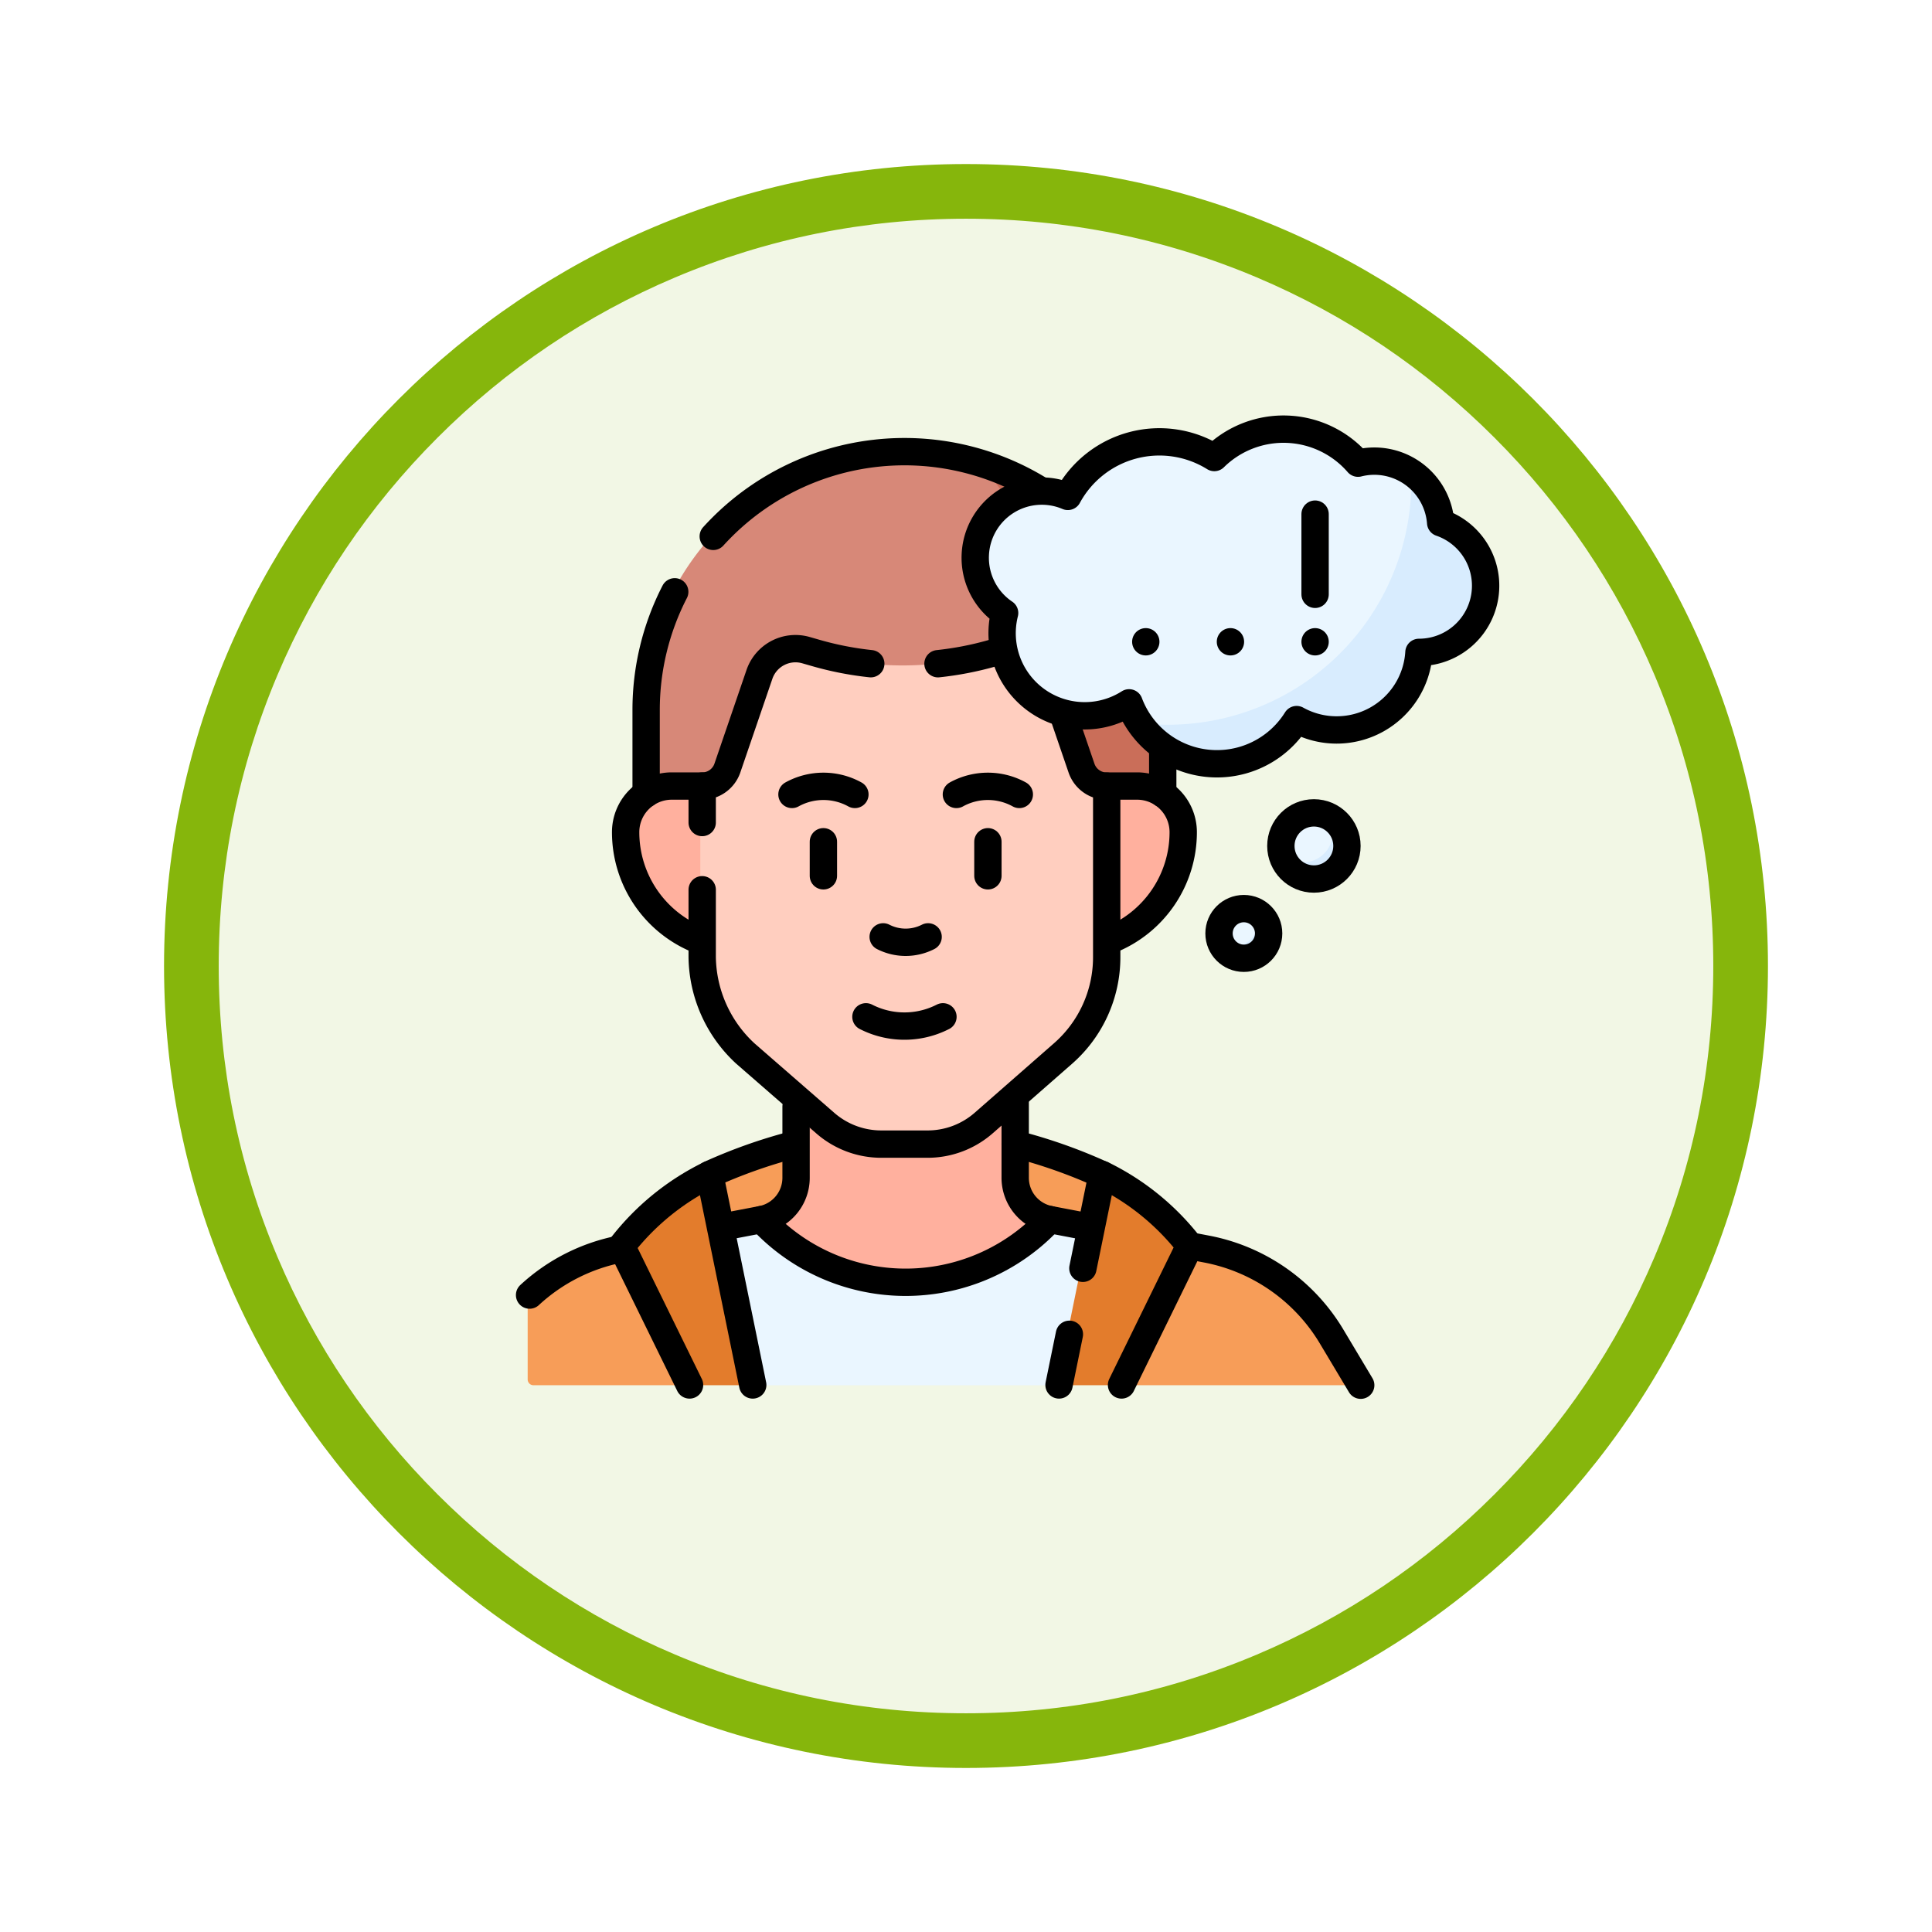 <svg xmlns="http://www.w3.org/2000/svg" xmlns:xlink="http://www.w3.org/1999/xlink" width="106" height="106" viewBox="0 0 106 106">
  <defs>
    <filter id="Trazado_982547" x="0" y="0" width="106" height="106" filterUnits="userSpaceOnUse">
      <feOffset dy="3" input="SourceAlpha"/>
      <feGaussianBlur stdDeviation="3" result="blur"/>
      <feFlood flood-opacity="0.161"/>
      <feComposite operator="in" in2="blur"/>
      <feComposite in="SourceGraphic"/>
    </filter>
  </defs>
  <g id="Grupo_1176894" data-name="Grupo 1176894" transform="translate(-171 -9988)">
    <g id="Grupo_1176360" data-name="Grupo 1176360" transform="translate(0 7981)">
      <g id="Grupo_1174730" data-name="Grupo 1174730" transform="translate(0 625)">
        <g id="Grupo_1173169" data-name="Grupo 1173169" transform="translate(0 -2329)">
          <g id="Grupo_1172017" data-name="Grupo 1172017" transform="translate(0 2654)">
            <g id="Grupo_1167337" data-name="Grupo 1167337" transform="translate(180 1063)">
              <g id="Grupo_1166720" data-name="Grupo 1166720" transform="translate(0)">
                <g id="Grupo_1164305" data-name="Grupo 1164305">
                  <g id="Grupo_1163948" data-name="Grupo 1163948">
                    <g id="Grupo_1158168" data-name="Grupo 1158168">
                      <g id="Grupo_1152576" data-name="Grupo 1152576">
                        <g id="Grupo_1148633" data-name="Grupo 1148633">
                          <g id="Grupo_1148525" data-name="Grupo 1148525">
                            <g transform="matrix(1, 0, 0, 1, -9, -6)" filter="url(#Trazado_982547)">
                              <g id="Trazado_982547-2" data-name="Trazado 982547" transform="translate(9 6)" fill="#f2f7e5">
                                <path d="M 44 86.5 C 38.262 86.5 32.696 85.377 27.458 83.161 C 22.397 81.02 17.852 77.956 13.948 74.052 C 10.044 70.148 6.98 65.603 4.839 60.542 C 2.623 55.304 1.5 49.738 1.5 44 C 1.5 38.262 2.623 32.696 4.839 27.458 C 6.98 22.397 10.044 17.852 13.948 13.948 C 17.852 10.044 22.397 6.98 27.458 4.839 C 32.696 2.623 38.262 1.5 44 1.5 C 49.738 1.5 55.304 2.623 60.542 4.839 C 65.603 6.98 70.148 10.044 74.052 13.948 C 77.956 17.852 81.02 22.397 83.161 27.458 C 85.377 32.696 86.5 38.262 86.5 44 C 86.5 49.738 85.377 55.304 83.161 60.542 C 81.02 65.603 77.956 70.148 74.052 74.052 C 70.148 77.956 65.603 81.02 60.542 83.161 C 55.304 85.377 49.738 86.5 44 86.5 Z" stroke="none"/>
                                <path d="M 44 3 C 38.464 3 33.095 4.084 28.042 6.221 C 23.16 8.286 18.775 11.242 15.009 15.009 C 11.242 18.775 8.286 23.16 6.221 28.042 C 4.084 33.095 3 38.464 3 44 C 3 49.536 4.084 54.905 6.221 59.958 C 8.286 64.84 11.242 69.225 15.009 72.991 C 18.775 76.758 23.16 79.714 28.042 81.779 C 33.095 83.916 38.464 85 44 85 C 49.536 85 54.905 83.916 59.958 81.779 C 64.84 79.714 69.225 76.758 72.991 72.991 C 76.758 69.225 79.714 64.84 81.779 59.958 C 83.916 54.905 85 49.536 85 44 C 85 38.464 83.916 33.095 81.779 28.042 C 79.714 23.16 76.758 18.775 72.991 15.009 C 69.225 11.242 64.84 8.286 59.958 6.221 C 54.905 4.084 49.536 3 44 3 M 44 0 C 68.301 0 88 19.699 88 44 C 88 68.301 68.301 88 44 88 C 19.699 88 0 68.301 0 44 C 0 19.699 19.699 0 44 0 Z" stroke="none" fill="#86b60c"/>
                              </g>
                            </g>
                          </g>
                        </g>
                      </g>
                    </g>
                  </g>
                </g>
              </g>
            </g>
          </g>
        </g>
      </g>
    </g>
    <g id="logic-process_14781798_2_" data-name="logic-process_14781798 (2)" transform="translate(193.451 10004.045)">
      <g id="Grupo_1176878" data-name="Grupo 1176878" transform="translate(6.499 7.591)">
        <path id="Trazado_1035433" data-name="Trazado 1035433" d="M51.542,439.64a.317.317,0,0,0,.272-.479l-1.315-2.2a10.218,10.218,0,0,0-6.851-4.792l-.93-.185-31.172.029A10.568,10.568,0,0,0,6.6,434.6a.318.318,0,0,0-.1.236v4.488a.317.317,0,0,0,.317.317h8.458l.847-.306,22.345.016.506.29H51.542Z" transform="translate(-6.499 -387.276)" fill="#f79d58"/>
        <path id="Trazado_1035434" data-name="Trazado 1035434" d="M110.2,380.792a28.524,28.524,0,0,0-4.76-1.672l-12.022.056a30.842,30.842,0,0,0-4.747,1.616l-1.344,2.123,1.882,5.968,21.955-1.476v-5.3Z" transform="translate(-78.795 -339.989)" fill="#f79d58"/>
        <path id="Trazado_1035435" data-name="Trazado 1035435" d="M127.407,354.645l-.3-6.613A2.332,2.332,0,0,0,129,345.739v-5.717l12.022-.291v6.008a2.332,2.332,0,0,0,1.892,2.292l1.152,5.952Z" transform="translate(-114.381 -304.757)" fill="#ffb09e"/>
        <path id="Trazado_1035436" data-name="Trazado 1035436" d="M112.715,419.291l-2.493,7.579-1.771.6h-16.8l-1.4-.411-2.245-7.94,4.126-.738a10.792,10.792,0,0,0,15.806,0Z" transform="translate(-79.409 -375.102)" fill="#eaf6ff"/>
        <path id="Trazado_1035437" data-name="Trazado 1035437" d="M91.968,30.689c0,3.782-4.572,5.319-7.1,7.744H67.09V33.38a14.179,14.179,0,0,1,18.4-13.546C89.5,21.908,91.968,27.231,91.968,30.689Z" transform="translate(-60.695 -18.046)" fill="#d78878"/>
        <path id="Trazado_1035438" data-name="Trazado 1035438" d="M246.078,38.836V43.89H235.51a13.325,13.325,0,0,0,.628-18.6,14.2,14.2,0,0,1,9.94,13.546Z" transform="translate(-211.34 -23.502)" fill="#ca6e59"/>
        <path id="Trazado_1035439" data-name="Trazado 1035439" d="M60.634,201.481a6.281,6.281,0,0,1-4.2-5.927h0a2.53,2.53,0,0,1,2.528-2.531H84.5a2.53,2.53,0,0,1,2.528,2.531h0a6.134,6.134,0,0,1-4.2,5.927Z" transform="translate(-51.164 -173.533)" fill="#ffb09e"/>
        <path id="Trazado_1035440" data-name="Trazado 1035440" d="M102.981,147.618a4.669,4.669,0,0,0,3.077,1.157H108.6a4.67,4.67,0,0,0,3.077-1.157l4.354-3.815a7.022,7.022,0,0,0,2.395-5.283v-9.385a1.462,1.462,0,0,1-1.383-.99l-1.757-5.134a2.088,2.088,0,0,0-2.55-1.334l-.573.164a17.573,17.573,0,0,1-9.66,0l-.578-.166a2.089,2.089,0,0,0-2.55,1.335l-1.757,5.134a1.463,1.463,0,0,1-1.383.99v9.385A7.325,7.325,0,0,0,98.6,143.8Z" transform="translate(-86.762 -109.644)" fill="#ffcebf"/>
        <path id="Trazado_1035441" data-name="Trazado 1035441" d="M285.1,406.525l3.746-7.653a13.657,13.657,0,0,0-4.815-3.907l-2.361,11.56Z" transform="translate(-252.633 -354.161)" fill="#e37c2c"/>
        <path id="Trazado_1035442" data-name="Trazado 1035442" d="M58.046,406.525,54.312,398.9a13.7,13.7,0,0,1,4.828-3.937l2.37,11.561Z" transform="translate(-49.266 -354.161)" fill="#e37c2c"/>
        <path id="Trazado_1035443" data-name="Trazado 1035443" d="M263.373,12.088A13.234,13.234,0,0,1,250.022,25.3a4.729,4.729,0,0,1-2.173-.913,5.1,5.1,0,0,1-.4-.721.315.315,0,0,0-.434-.153,4.5,4.5,0,0,1-1.251.45,4.538,4.538,0,0,1-5.126-2.816,4.483,4.483,0,0,1-.3-1.619,4.537,4.537,0,0,1,.093-.917.31.31,0,0,0-.118-.309,3.648,3.648,0,0,1,2.4-6.555,3.678,3.678,0,0,1,.991.192.316.316,0,0,0,.374-.133,5.73,5.73,0,0,1,7.72-2.018.311.311,0,0,0,.361-.039,5.425,5.425,0,0,1,7.6.326.317.317,0,0,0,.293.1,3.666,3.666,0,0,1,2.76.544A4.041,4.041,0,0,1,263.373,12.088Z" transform="translate(-214.334 -8.352)" fill="#eaf6ff"/>
        <path id="Trazado_1035444" data-name="Trazado 1035444" d="M343.095,37a3.651,3.651,0,0,1-3.319,3.633l-.073,0a.317.317,0,0,0-.3.279,4.535,4.535,0,0,1-6.45,3.539.317.317,0,0,0-.4.1,5.162,5.162,0,0,1-8.511-.1A13.363,13.363,0,0,0,339.021,31.2c0-.138,0-.277-.006-.414a3.653,3.653,0,0,1,1.592,2.571.31.31,0,0,0,.191.25A3.648,3.648,0,0,1,343.095,37Z" transform="translate(-290.535 -28.422)" fill="#d8ecfe"/>
        <g id="Grupo_1176877" data-name="Grupo 1176877" transform="translate(37.915 21.016)">
          <path id="Trazado_1035445" data-name="Trazado 1035445" d="M367.718,259.327a1.2,1.2,0,1,1-.035-2.034A1.392,1.392,0,0,1,367.718,259.327Z" transform="translate(-365.742 -251.921)" fill="#eaf6ff"/>
          <path id="Trazado_1035446" data-name="Trazado 1035446" d="M401.107,208.74A2,2,0,0,1,399.3,210.6a1.262,1.262,0,0,1-1.37-1.3,1.816,1.816,0,0,1,2.618-1.625A1.768,1.768,0,0,1,401.107,208.74Z" transform="translate(-394.533 -207.481)" fill="#eaf6ff"/>
          <path id="Trazado_1035447" data-name="Trazado 1035447" d="M401.765,210.875a1.815,1.815,0,0,1-3.605.3,1.62,1.62,0,0,0,2.594-1.921A1.812,1.812,0,0,1,401.765,210.875Z" transform="translate(-394.739 -209.063)" fill="#d8ecfe"/>
          <path id="Trazado_1035448" data-name="Trazado 1035448" d="M368.548,260.574A1.363,1.363,0,0,1,366.28,260a1.265,1.265,0,0,0,1.884-1.622,1.362,1.362,0,0,1,.384,2.194Z" transform="translate(-366.223 -253.008)" fill="#d8ecfe"/>
        </g>
      </g>
      <g id="Grupo_1176893" data-name="Grupo 1176893" transform="translate(6.605 7.501)">
        <path id="Trazado_1035449" data-name="Trazado 1035449" d="M12.5,433.688a10.184,10.184,0,0,0-5,2.528" transform="translate(-7.5 -388.708)" fill="none" stroke="#000" stroke-linecap="round" stroke-linejoin="round" stroke-miterlimit="10" stroke-width="1.5"/>
        <g id="Grupo_1176879" data-name="Grupo 1176879" transform="translate(5.046 36.878)">
          <path id="Trazado_1035450" data-name="Trazado 1035450" d="M105.533,379.652A28.564,28.564,0,0,0,101,381.268" transform="translate(-96.176 -377.253)" fill="none" stroke="#000" stroke-linecap="round" stroke-linejoin="round" stroke-miterlimit="10" stroke-width="1.5"/>
          <path id="Trazado_1035451" data-name="Trazado 1035451" d="M264.7,380.792a28.453,28.453,0,0,0-4.753-1.672" transform="translate(-238.35 -376.777)" fill="none" stroke="#000" stroke-linecap="round" stroke-linejoin="round" stroke-miterlimit="10" stroke-width="1.5"/>
          <path id="Trazado_1035452" data-name="Trazado 1035452" d="M259.947,356.921v4.194a2.332,2.332,0,0,0,1.892,2.292l2.141.409" transform="translate(-238.35 -356.921)" fill="none" stroke="#000" stroke-linecap="round" stroke-linejoin="round" stroke-miterlimit="10" stroke-width="1.5"/>
          <path id="Trazado_1035453" data-name="Trazado 1035453" d="M107.824,366.283l2.141-.409a2.332,2.332,0,0,0,1.892-2.292v-3.9" transform="translate(-102.282 -359.387)" fill="none" stroke="#000" stroke-linecap="round" stroke-linejoin="round" stroke-miterlimit="10" stroke-width="1.5"/>
          <line id="Línea_828" data-name="Línea 828" x1="0.569" y2="2.78" transform="translate(24.002 12.782)" fill="none" stroke="#000" stroke-linecap="round" stroke-linejoin="round" stroke-miterlimit="10" stroke-width="1.5"/>
          <path id="Trazado_1035454" data-name="Trazado 1035454" d="M297.255,406.512l3.74-7.64a13.633,13.633,0,0,0-4.808-3.907l-1.053,5.147" transform="translate(-269.823 -390.95)" fill="none" stroke="#000" stroke-linecap="round" stroke-linejoin="round" stroke-miterlimit="10" stroke-width="1.5"/>
          <path id="Trazado_1035455" data-name="Trazado 1035455" d="M59.042,406.512l-3.73-7.61a13.728,13.728,0,0,1,4.835-3.937l2.362,11.547" transform="translate(-55.312 -390.95)" fill="none" stroke="#000" stroke-linecap="round" stroke-linejoin="round" stroke-miterlimit="10" stroke-width="1.5"/>
          <path id="Trazado_1035456" data-name="Trazado 1035456" d="M128.111,418.377h0a10.793,10.793,0,0,0,15.806,0h0" transform="translate(-120.428 -411.891)" fill="none" stroke="#000" stroke-linecap="round" stroke-linejoin="round" stroke-miterlimit="10" stroke-width="1.5"/>
        </g>
        <g id="Grupo_1176882" data-name="Grupo 1176882" transform="translate(14.396 19.597)">
          <g id="Grupo_1176880" data-name="Grupo 1176880">
            <path id="Trazado_1035457" data-name="Trazado 1035457" d="M143.9,193.63a3.575,3.575,0,0,1,3.452,0" transform="translate(-143.9 -193.186)" fill="none" stroke="#000" stroke-linecap="round" stroke-linejoin="round" stroke-miterlimit="10" stroke-width="1.5"/>
            <path id="Trazado_1035458" data-name="Trazado 1035458" d="M229.375,193.63a3.575,3.575,0,0,1,3.452,0" transform="translate(-220.354 -193.186)" fill="none" stroke="#000" stroke-linecap="round" stroke-linejoin="round" stroke-miterlimit="10" stroke-width="1.5"/>
          </g>
          <g id="Grupo_1176881" data-name="Grupo 1176881" transform="translate(1.724 3.04)">
            <path id="Trazado_1035459" data-name="Trazado 1035459" d="M193.777,271.439a2.709,2.709,0,0,1-2.465,0" transform="translate(-188.032 -266.22)" fill="none" stroke="#000" stroke-linecap="round" stroke-linejoin="round" stroke-miterlimit="10" stroke-width="1.5"/>
            <line id="Línea_829" data-name="Línea 829" y2="1.869" transform="translate(9.026)" fill="none" stroke="#000" stroke-linecap="round" stroke-linejoin="round" stroke-miterlimit="10" stroke-width="1.5"/>
            <line id="Línea_830" data-name="Línea 830" y2="1.869" fill="none" stroke="#000" stroke-linecap="round" stroke-linejoin="round" stroke-miterlimit="10" stroke-width="1.5"/>
            <path id="Trazado_1035460" data-name="Trazado 1035460" d="M182.348,313a4.643,4.643,0,0,0,4.225,0" transform="translate(-180.014 -303.395)" fill="none" stroke="#000" stroke-linecap="round" stroke-linejoin="round" stroke-miterlimit="10" stroke-width="1.5"/>
          </g>
        </g>
        <g id="Grupo_1176883" data-name="Grupo 1176883" transform="translate(5.27 1.234)">
          <line id="Línea_831" data-name="Línea 831" y2="2.542" transform="translate(29.468 16.23)" fill="none" stroke="#000" stroke-linecap="round" stroke-linejoin="round" stroke-miterlimit="10" stroke-width="1.5"/>
          <path id="Trazado_1035461" data-name="Trazado 1035461" d="M102.976,23.84q.229-.252.469-.492a14.163,14.163,0,0,1,17.494-2.024" transform="translate(-98.169 -19.192)" fill="none" stroke="#000" stroke-linecap="round" stroke-linejoin="round" stroke-miterlimit="10" stroke-width="1.5"/>
          <path id="Trazado_1035462" data-name="Trazado 1035462" d="M68.086,103.166V98.584a14.145,14.145,0,0,1,1.569-6.5" transform="translate(-66.962 -84.394)" fill="none" stroke="#000" stroke-linecap="round" stroke-linejoin="round" stroke-miterlimit="10" stroke-width="1.5"/>
          <path id="Trazado_1035463" data-name="Trazado 1035463" d="M307.657,201.481a6.365,6.365,0,0,0,4.039-5.927h0a2.53,2.53,0,0,0-2.528-2.531H307.5" transform="translate(-281.104 -174.677)" fill="none" stroke="#000" stroke-linecap="round" stroke-linejoin="round" stroke-miterlimit="10" stroke-width="1.5"/>
          <path id="Trazado_1035464" data-name="Trazado 1035464" d="M61.634,193.022H59.962a2.53,2.53,0,0,0-2.528,2.531h0a6.365,6.365,0,0,0,4.039,5.927" transform="translate(-57.434 -174.676)" fill="none" stroke="#000" stroke-linecap="round" stroke-linejoin="round" stroke-miterlimit="10" stroke-width="1.5"/>
          <path id="Trazado_1035465" data-name="Trazado 1035465" d="M223.373,122.37l-.573.164a17.574,17.574,0,0,1-2.992.581" transform="translate(-202.671 -111.48)" fill="none" stroke="#000" stroke-linecap="round" stroke-linejoin="round" stroke-miterlimit="10" stroke-width="1.5"/>
          <path id="Trazado_1035466" data-name="Trazado 1035466" d="M97.232,165.172v3.7a7.325,7.325,0,0,0,2.364,5.281l4.384,3.817a4.669,4.669,0,0,0,3.077,1.157H109.6a4.67,4.67,0,0,0,3.077-1.157l4.354-3.815a7.022,7.022,0,0,0,2.395-5.283v-9.385a1.462,1.462,0,0,1-1.383-.99l-1.016-2.968" transform="translate(-93.032 -141.135)" fill="none" stroke="#000" stroke-linecap="round" stroke-linejoin="round" stroke-miterlimit="10" stroke-width="1.5"/>
          <path id="Trazado_1035467" data-name="Trazado 1035467" d="M106.482,122.422a17.577,17.577,0,0,1-2.981-.579l-.578-.166a2.089,2.089,0,0,0-2.55,1.335l-1.757,5.134a1.463,1.463,0,0,1-1.383.99v2" transform="translate(-93.033 -110.788)" fill="none" stroke="#000" stroke-linecap="round" stroke-linejoin="round" stroke-miterlimit="10" stroke-width="1.5"/>
        </g>
        <g id="Grupo_1176892" data-name="Grupo 1176892" transform="translate(24.451 0)">
          <ellipse id="Elipse_12287" data-name="Elipse 12287" cx="1.813" cy="1.815" rx="1.813" ry="1.815" transform="translate(16.768 21.052)" fill="none" stroke="#000" stroke-linecap="round" stroke-linejoin="round" stroke-miterlimit="10" stroke-width="1.5"/>
          <ellipse id="Elipse_12288" data-name="Elipse 12288" cx="1.361" cy="1.362" rx="1.361" ry="1.362" transform="translate(13.375 26.305)" fill="none" stroke="#000" stroke-linecap="round" stroke-linejoin="round" stroke-miterlimit="10" stroke-width="1.5"/>
          <path id="Trazado_1035468" data-name="Trazado 1035468" d="M239.178,14.357a3.651,3.651,0,0,1,5.075-3.167,5.714,5.714,0,0,1,8.037-2.133,5.408,5.408,0,0,1,7.884.31,3.65,3.65,0,0,1,4.535,3.268,3.656,3.656,0,0,1-1.183,7.113h-.009a4.524,4.524,0,0,1-6.711,3.688,5.15,5.15,0,0,1-9.192-.919,4.531,4.531,0,0,1-6.829-4.929A3.653,3.653,0,0,1,239.178,14.357Z" transform="translate(-239.173 -7.501)" fill="none" stroke="#000" stroke-linecap="round" stroke-linejoin="round" stroke-miterlimit="10" stroke-width="1.5"/>
          <g id="Grupo_1176885" data-name="Grupo 1176885" transform="translate(18.646 4.662)">
            <g id="Grupo_1176884" data-name="Grupo 1176884">
              <line id="Línea_832" data-name="Línea 832" y1="4.4" fill="none" stroke="#000" stroke-linecap="round" stroke-linejoin="round" stroke-miterlimit="10" stroke-width="1.5"/>
            </g>
          </g>
          <g id="Grupo_1176887" data-name="Grupo 1176887" transform="translate(18.646 11.665)">
            <g id="Grupo_1176886" data-name="Grupo 1176886">
              <line id="Línea_833" data-name="Línea 833" fill="none" stroke="#000" stroke-linecap="round" stroke-linejoin="round" stroke-miterlimit="10" stroke-width="1.5"/>
            </g>
          </g>
          <g id="Grupo_1176889" data-name="Grupo 1176889" transform="translate(14.002 11.665)">
            <g id="Grupo_1176888" data-name="Grupo 1176888">
              <line id="Línea_834" data-name="Línea 834" fill="none" stroke="#000" stroke-linecap="round" stroke-linejoin="round" stroke-miterlimit="10" stroke-width="1.5"/>
            </g>
          </g>
          <g id="Grupo_1176891" data-name="Grupo 1176891" transform="translate(9.357 11.665)">
            <g id="Grupo_1176890" data-name="Grupo 1176890">
              <line id="Línea_835" data-name="Línea 835" fill="none" stroke="#000" stroke-linecap="round" stroke-linejoin="round" stroke-miterlimit="10" stroke-width="1.5"/>
            </g>
          </g>
        </g>
        <path id="Trazado_1035469" data-name="Trazado 1035469" d="M352.176,432.342l.771.147a10.219,10.219,0,0,1,6.851,4.792l1.6,2.677" transform="translate(-315.798 -387.504)" fill="none" stroke="#000" stroke-linecap="round" stroke-linejoin="round" stroke-miterlimit="10" stroke-width="1.5"/>
      </g>
    </g>
  </g>
</svg>
